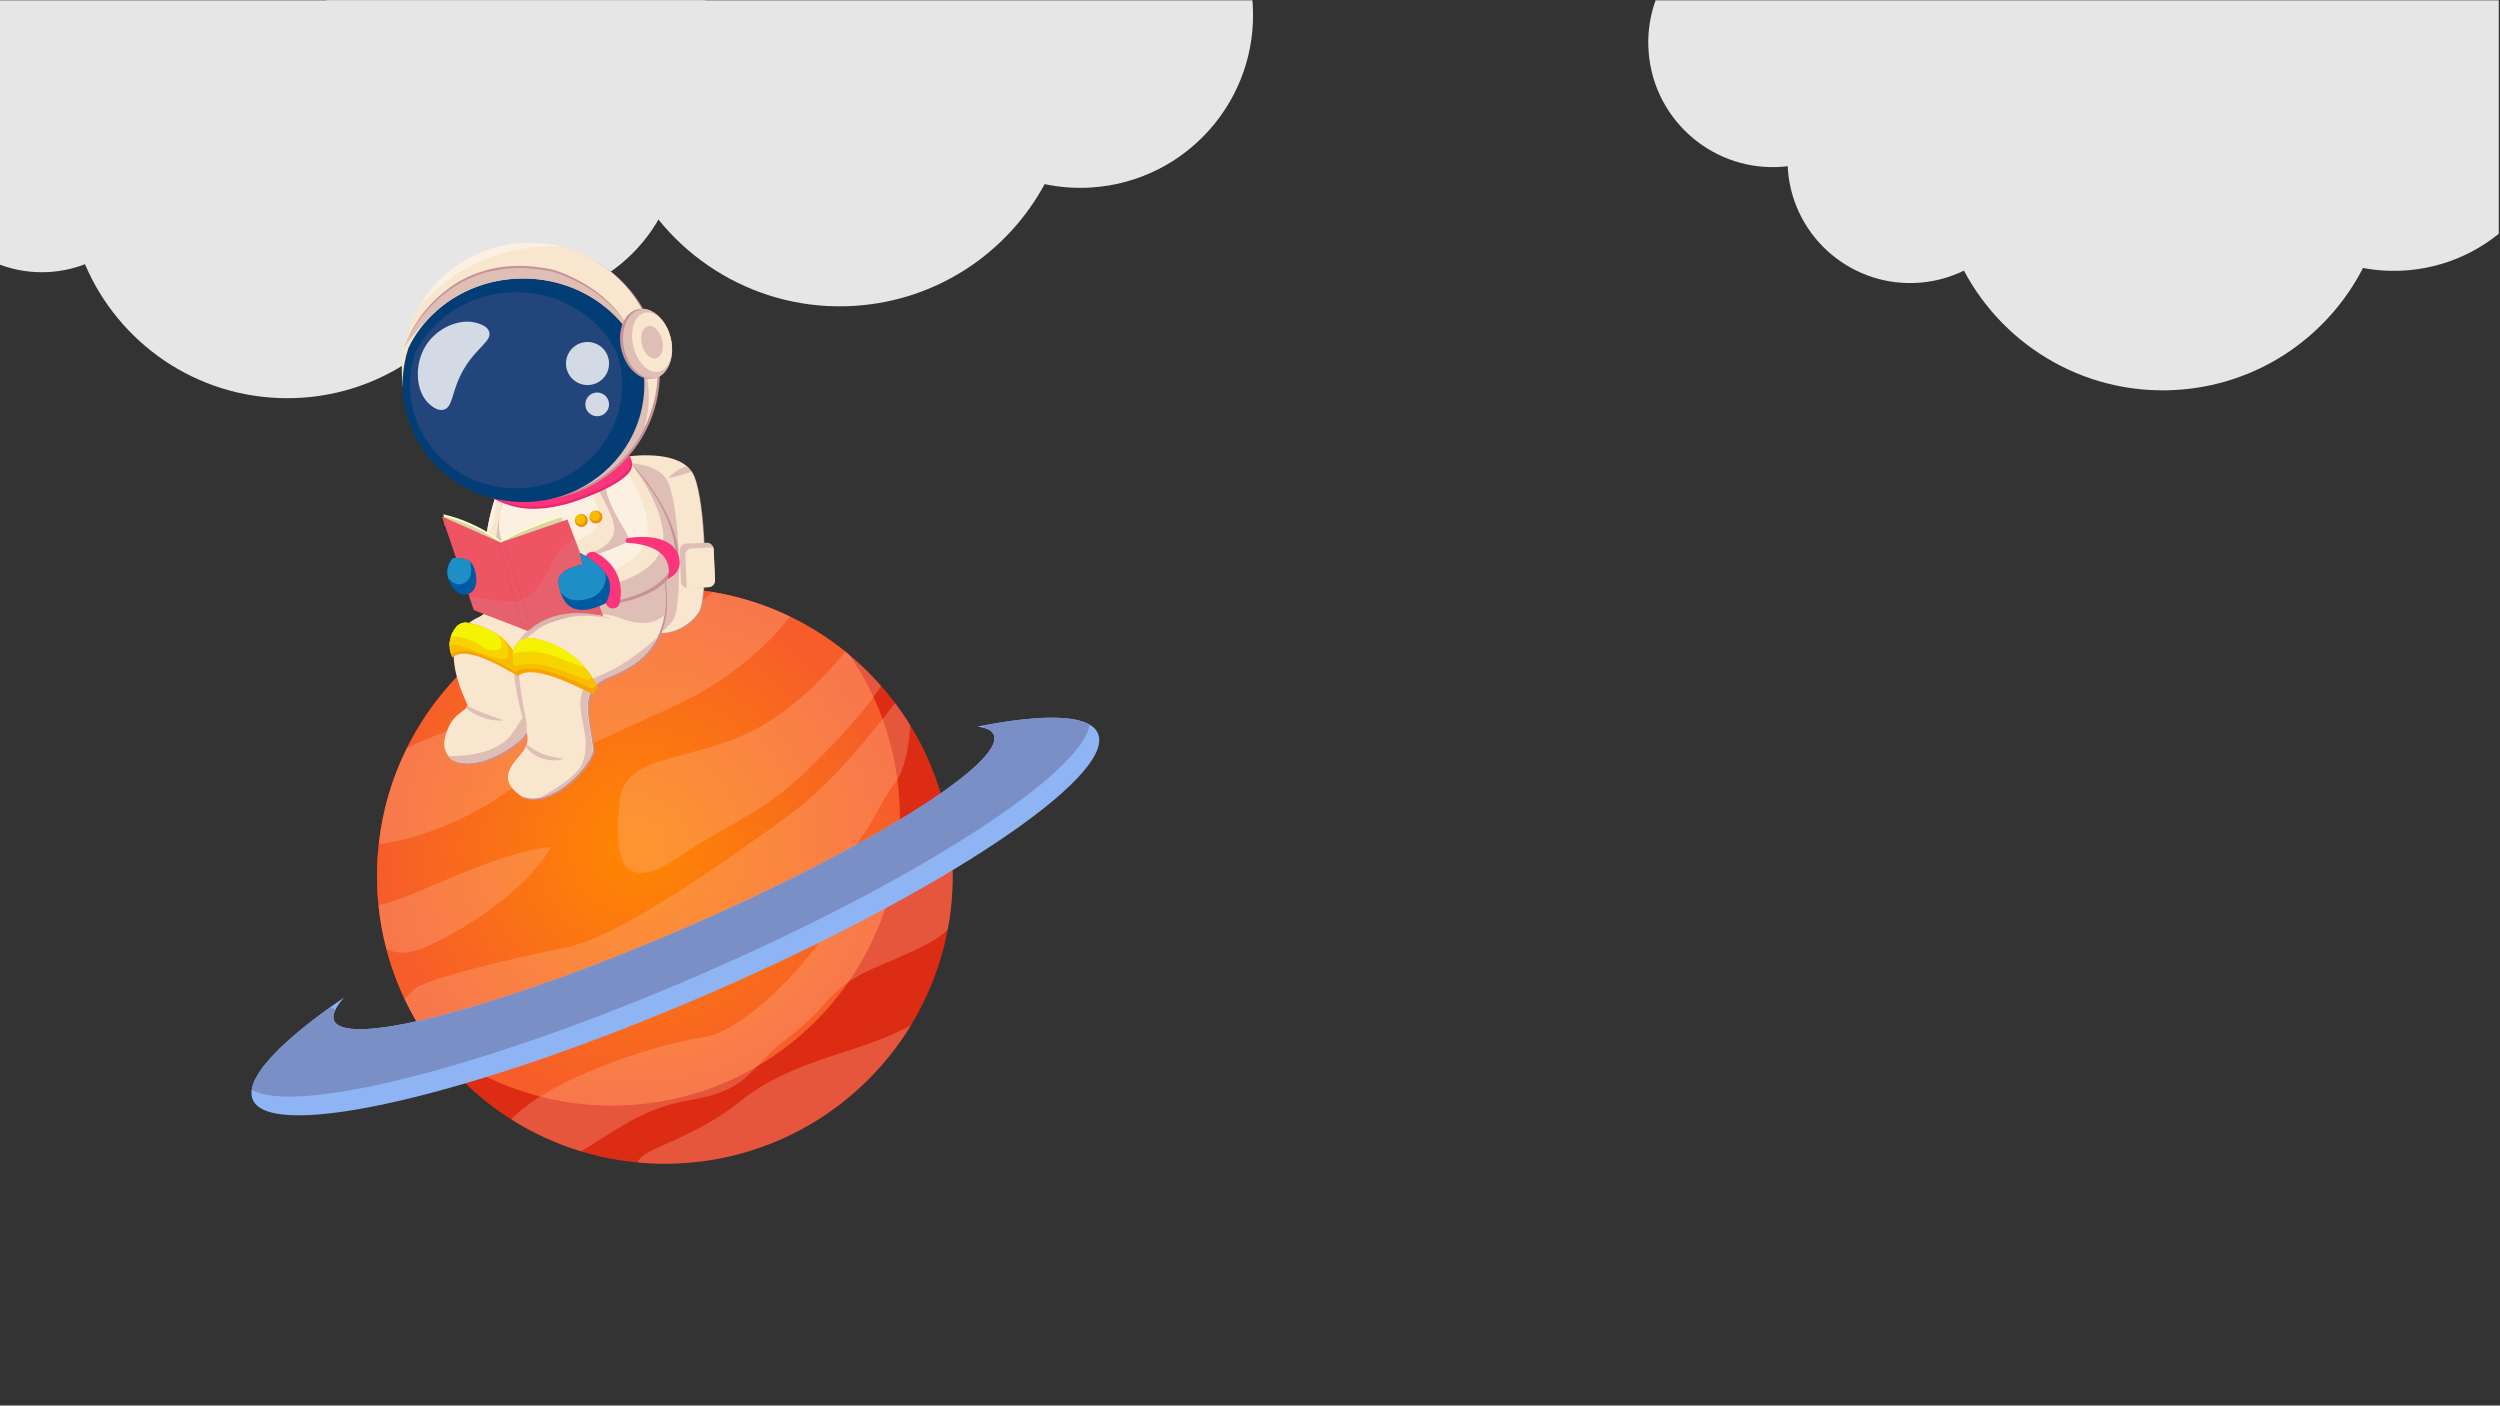 <svg xmlns="http://www.w3.org/2000/svg" xmlns:xlink="http://www.w3.org/1999/xlink" width="1366" zoomAndPan="magnify" viewBox="0 0 1024.5 576" height="768" preserveAspectRatio="xMidYMid meet" version="1.0"><rect x="0" y="0" width="1024.5" height="576" fill="#333333" stroke="none"/><defs><clipPath id="1f23f8a577"><path d="M 127 0.141 L 521 0.141 L 521 126 L 127 126 Z M 127 0.141 " clip-rule="nonzero"/></clipPath><clipPath id="9d090e20b5"><path d="M 531.652 113.777 L 137.414 139.188 L 123.625 -74.762 L 517.863 -100.172 Z M 531.652 113.777 " clip-rule="nonzero"/></clipPath><clipPath id="5b4caead20"><path d="M 531.652 113.777 L 137.414 139.188 L 123.625 -74.762 L 517.863 -100.172 Z M 531.652 113.777 " clip-rule="nonzero"/></clipPath><clipPath id="cb055883e1"><path d="M 0 0.141 L 289.195 0.141 L 289.195 163.309 L 0 163.309 Z M 0 0.141 " clip-rule="nonzero"/></clipPath><clipPath id="982cfb9c67"><path d="M 675 0.141 L 1024 0.141 L 1024 160 L 675 160 Z M 675 0.141 " clip-rule="nonzero"/></clipPath><clipPath id="ef279d96da"><path d="M 1069.172 144.656 L 689.023 177.461 L 671.168 -29.418 L 1051.32 -62.223 Z M 1069.172 144.656 " clip-rule="nonzero"/></clipPath><clipPath id="9501fb22c4"><path d="M 1069.172 144.656 L 689.023 177.461 L 671.168 -29.418 L 1051.32 -62.223 Z M 1069.172 144.656 " clip-rule="nonzero"/></clipPath><clipPath id="e9239630b9"><path d="M 154 240 L 369 240 L 369 454 L 154 454 Z M 154 240 " clip-rule="nonzero"/></clipPath><clipPath id="4fa47fd518"><path d="M 368.781 335.109 C 368.781 342.641 368.066 350.023 366.723 357.164 C 364.059 371.254 358.891 384.457 351.703 396.273 C 331.012 430.32 293.57 453.066 250.82 453.066 C 247.074 453.066 243.375 452.895 239.738 452.547 C 231.688 451.812 223.898 450.254 216.406 447.961 C 206.254 444.887 196.664 440.453 187.879 434.91 C 183.422 432.094 179.16 428.977 175.129 425.578 C 171.621 420.496 168.504 415.082 165.82 409.453 C 162.723 402.895 160.191 395.988 158.332 388.824 C 156.797 383 155.711 377.008 155.105 370.859 L 155.086 370.859 C 154.695 366.941 154.5 362.961 154.5 358.938 C 154.5 354.5 154.738 350.129 155.234 345.84 C 156.75 331.879 160.734 318.676 166.707 306.645 C 166.707 306.621 166.727 306.621 166.727 306.621 C 185.988 267.727 226.098 240.973 272.457 240.973 C 279.125 240.973 285.641 241.516 292.004 242.594 C 303.172 244.461 313.82 247.875 323.691 252.637 C 331.828 256.578 339.445 261.402 346.414 267.031 C 347.02 267.527 347.625 268.027 348.234 268.566 C 349.336 270.164 350.402 271.812 351.418 273.457 C 359.102 285.988 364.535 300.059 367.086 315.121 C 368.199 321.625 368.781 328.293 368.781 335.109 Z M 368.781 335.109 " clip-rule="nonzero"/></clipPath><radialGradient gradientTransform="matrix(1, 0, 0, 1, 60.657, 72.097)" gradientUnits="userSpaceOnUse" r="106.592" cx="200.988" id="afaea57503" cy="274.927" fx="200.988" fy="274.927"><stop stop-opacity="1" stop-color="rgb(99.973%, 53.168%, 0.128%)" offset="0"/><stop stop-opacity="1" stop-color="rgb(99.924%, 52.937%, 0.352%)" offset="0.016"/><stop stop-opacity="1" stop-color="rgb(99.883%, 52.74%, 0.546%)" offset="0.027"/><stop stop-opacity="1" stop-color="rgb(99.841%, 52.544%, 0.74%)" offset="0.039"/><stop stop-opacity="1" stop-color="rgb(99.8%, 52.347%, 0.934%)" offset="0.051"/><stop stop-opacity="1" stop-color="rgb(99.759%, 52.15%, 1.126%)" offset="0.062"/><stop stop-opacity="1" stop-color="rgb(99.718%, 51.953%, 1.32%)" offset="0.074"/><stop stop-opacity="1" stop-color="rgb(99.678%, 51.756%, 1.514%)" offset="0.086"/><stop stop-opacity="1" stop-color="rgb(99.637%, 51.559%, 1.707%)" offset="0.098"/><stop stop-opacity="1" stop-color="rgb(99.596%, 51.363%, 1.9%)" offset="0.109"/><stop stop-opacity="1" stop-color="rgb(99.554%, 51.166%, 2.094%)" offset="0.121"/><stop stop-opacity="1" stop-color="rgb(99.513%, 50.969%, 2.287%)" offset="0.133"/><stop stop-opacity="1" stop-color="rgb(99.472%, 50.772%, 2.48%)" offset="0.145"/><stop stop-opacity="1" stop-color="rgb(99.431%, 50.575%, 2.673%)" offset="0.156"/><stop stop-opacity="1" stop-color="rgb(99.39%, 50.378%, 2.867%)" offset="0.168"/><stop stop-opacity="1" stop-color="rgb(99.348%, 50.182%, 3.061%)" offset="0.18"/><stop stop-opacity="1" stop-color="rgb(99.309%, 49.985%, 3.253%)" offset="0.191"/><stop stop-opacity="1" stop-color="rgb(99.268%, 49.788%, 3.447%)" offset="0.203"/><stop stop-opacity="1" stop-color="rgb(99.226%, 49.591%, 3.641%)" offset="0.215"/><stop stop-opacity="1" stop-color="rgb(99.185%, 49.394%, 3.833%)" offset="0.227"/><stop stop-opacity="1" stop-color="rgb(99.144%, 49.197%, 4.027%)" offset="0.238"/><stop stop-opacity="1" stop-color="rgb(99.103%, 49.001%, 4.221%)" offset="0.25"/><stop stop-opacity="1" stop-color="rgb(99.048%, 48.738%, 4.478%)" offset="0.262"/><stop stop-opacity="1" stop-color="rgb(98.981%, 48.41%, 4.8%)" offset="0.281"/><stop stop-opacity="1" stop-color="rgb(98.912%, 48.082%, 5.122%)" offset="0.301"/><stop stop-opacity="1" stop-color="rgb(98.843%, 47.754%, 5.444%)" offset="0.32"/><stop stop-opacity="1" stop-color="rgb(98.775%, 47.424%, 5.768%)" offset="0.34"/><stop stop-opacity="1" stop-color="rgb(98.706%, 47.096%, 6.09%)" offset="0.359"/><stop stop-opacity="1" stop-color="rgb(98.645%, 46.802%, 6.38%)" offset="0.379"/><stop stop-opacity="1" stop-color="rgb(98.592%, 46.539%, 6.638%)" offset="0.395"/><stop stop-opacity="1" stop-color="rgb(98.537%, 46.277%, 6.895%)" offset="0.41"/><stop stop-opacity="1" stop-color="rgb(98.482%, 46.014%, 7.153%)" offset="0.426"/><stop stop-opacity="1" stop-color="rgb(98.427%, 45.752%, 7.411%)" offset="0.441"/><stop stop-opacity="1" stop-color="rgb(98.372%, 45.49%, 7.669%)" offset="0.457"/><stop stop-opacity="1" stop-color="rgb(98.317%, 45.227%, 7.927%)" offset="0.473"/><stop stop-opacity="1" stop-color="rgb(98.264%, 44.965%, 8.185%)" offset="0.488"/><stop stop-opacity="1" stop-color="rgb(98.215%, 44.734%, 8.409%)" offset="0.504"/><stop stop-opacity="1" stop-color="rgb(98.174%, 44.537%, 8.603%)" offset="0.516"/><stop stop-opacity="1" stop-color="rgb(98.132%, 44.341%, 8.797%)" offset="0.527"/><stop stop-opacity="1" stop-color="rgb(98.091%, 44.144%, 8.99%)" offset="0.539"/><stop stop-opacity="1" stop-color="rgb(98.05%, 43.947%, 9.183%)" offset="0.551"/><stop stop-opacity="1" stop-color="rgb(98.009%, 43.75%, 9.377%)" offset="0.562"/><stop stop-opacity="1" stop-color="rgb(97.969%, 43.553%, 9.57%)" offset="0.574"/><stop stop-opacity="1" stop-color="rgb(97.928%, 43.356%, 9.764%)" offset="0.586"/><stop stop-opacity="1" stop-color="rgb(97.887%, 43.159%, 9.956%)" offset="0.598"/><stop stop-opacity="1" stop-color="rgb(97.845%, 42.963%, 10.15%)" offset="0.609"/><stop stop-opacity="1" stop-color="rgb(97.804%, 42.766%, 10.344%)" offset="0.621"/><stop stop-opacity="1" stop-color="rgb(97.749%, 42.503%, 10.602%)" offset="0.633"/><stop stop-opacity="1" stop-color="rgb(97.681%, 42.175%, 10.924%)" offset="0.652"/><stop stop-opacity="1" stop-color="rgb(97.614%, 41.847%, 11.246%)" offset="0.672"/><stop stop-opacity="1" stop-color="rgb(97.552%, 41.553%, 11.536%)" offset="0.691"/><stop stop-opacity="1" stop-color="rgb(97.498%, 41.29%, 11.794%)" offset="0.707"/><stop stop-opacity="1" stop-color="rgb(97.443%, 41.028%, 12.051%)" offset="0.723"/><stop stop-opacity="1" stop-color="rgb(97.388%, 40.765%, 12.309%)" offset="0.738"/><stop stop-opacity="1" stop-color="rgb(97.339%, 40.535%, 12.535%)" offset="0.754"/><stop stop-opacity="1" stop-color="rgb(97.298%, 40.338%, 12.729%)" offset="0.766"/><stop stop-opacity="1" stop-color="rgb(97.258%, 40.141%, 12.921%)" offset="0.777"/><stop stop-opacity="1" stop-color="rgb(97.217%, 39.944%, 13.115%)" offset="0.789"/><stop stop-opacity="1" stop-color="rgb(97.176%, 39.748%, 13.309%)" offset="0.801"/><stop stop-opacity="1" stop-color="rgb(97.134%, 39.551%, 13.501%)" offset="0.812"/><stop stop-opacity="1" stop-color="rgb(97.079%, 39.288%, 13.759%)" offset="0.824"/><stop stop-opacity="1" stop-color="rgb(97.011%, 38.959%, 14.082%)" offset="0.844"/><stop stop-opacity="1" stop-color="rgb(96.95%, 38.664%, 14.372%)" offset="0.863"/><stop stop-opacity="1" stop-color="rgb(96.902%, 38.434%, 14.598%)" offset="0.879"/><stop stop-opacity="1" stop-color="rgb(96.861%, 38.237%, 14.79%)" offset="0.891"/><stop stop-opacity="1" stop-color="rgb(96.82%, 38.04%, 14.984%)" offset="0.902"/><stop stop-opacity="1" stop-color="rgb(96.765%, 37.778%, 15.242%)" offset="0.914"/><stop stop-opacity="1" stop-color="rgb(96.704%, 37.483%, 15.532%)" offset="0.934"/><stop stop-opacity="1" stop-color="rgb(96.655%, 37.253%, 15.758%)" offset="0.949"/><stop stop-opacity="1" stop-color="rgb(96.602%, 36.99%, 16.016%)" offset="0.961"/><stop stop-opacity="1" stop-color="rgb(96.533%, 36.662%, 16.338%)" offset="0.98"/><stop stop-opacity="1" stop-color="rgb(96.5%, 36.499%, 16.499%)" offset="1"/></radialGradient><clipPath id="464cb6dfc3"><path d="M 164 99.27 L 270 99.27 L 270 205 L 164 205 Z M 164 99.27 " clip-rule="nonzero"/></clipPath><clipPath id="bcae13d3ad"><path d="M 171 99.27 L 230 99.27 L 230 126 L 171 126 Z M 171 99.27 " clip-rule="nonzero"/></clipPath></defs><g clip-path="url(#1f23f8a577)"><g clip-path="url(#9d090e20b5)"><g clip-path="url(#5b4caead20)"><path fill="#e6e6e6" d="M 183.309 27.152 C 183.895 27.113 184.473 27.051 185.055 26.996 C 185.07 27.668 185.09 28.344 185.133 29.02 C 186.984 57.688 211.719 79.434 240.391 77.586 C 246.973 77.16 253.188 75.516 258.836 72.906 C 275.512 106.109 310.879 127.875 350.289 125.332 C 384.305 123.141 412.984 103.371 428.098 75.457 C 434.25 76.75 440.672 77.258 447.25 76.836 C 486.277 74.32 515.871 40.645 513.355 1.625 C 512.855 -6.121 511.113 -13.48 508.363 -20.305 C 516.797 -29.223 521.645 -41.484 520.793 -54.699 C 519.281 -78.16 500.348 -96.348 477.414 -97.477 L 477.367 -97.781 L 476.547 -97.57 L 475.801 -97.523 C 474.594 -97.539 473.383 -97.523 472.16 -97.445 C 470.934 -97.367 469.73 -97.227 468.539 -97.055 L 180 -78.457 C 178.844 -78.457 177.68 -78.434 176.508 -78.359 C 147.371 -76.48 125.273 -51.34 127.152 -22.203 C 129.031 6.934 154.172 29.031 183.309 27.152 Z M 183.309 27.152 " fill-opacity="1" fill-rule="nonzero"/></g></g></g><g clip-path="url(#cb055883e1)"><path fill="#e6e6e6" d="M -33.508 60.613 C -32.953 60.613 -32.406 60.59 -31.855 60.57 C -31.883 61.207 -31.902 61.84 -31.902 62.48 C -31.902 89.586 -9.934 111.559 17.172 111.559 C 23.395 111.559 29.344 110.383 34.824 108.27 C 48.508 140.543 80.48 163.18 117.742 163.18 C 149.902 163.18 178.102 146.309 194.023 120.945 C 199.738 122.535 205.754 123.406 211.973 123.406 C 248.867 123.406 278.773 93.496 278.773 56.605 C 278.773 49.285 277.578 42.25 275.406 35.656 C 283.883 27.77 289.195 16.523 289.195 4.027 C 289.195 -18.152 272.473 -36.422 250.949 -38.875 L 250.926 -39.168 L 250.141 -39.02 L 249.434 -39.02 C 248.297 -39.105 247.156 -39.168 246 -39.168 C 244.844 -39.168 243.699 -39.105 242.566 -39.02 L -30.215 -39.02 C -31.305 -39.09 -32.402 -39.137 -33.508 -39.137 C -61.055 -39.137 -83.387 -16.809 -83.387 10.734 C -83.387 38.281 -61.055 60.613 -33.508 60.613 Z M -33.508 60.613 " fill-opacity="1" fill-rule="nonzero"/></g><g clip-path="url(#982cfb9c67)"><g clip-path="url(#ef279d96da)"><g clip-path="url(#9501fb22c4)"><path fill="#e6e6e6" d="M 730.922 68.297 C 731.488 68.25 732.043 68.176 732.602 68.109 C 732.633 68.758 732.668 69.41 732.723 70.062 C 735.109 97.711 759.457 118.195 787.105 115.809 C 793.457 115.262 799.422 113.539 804.824 110.902 C 821.629 142.621 856.238 162.898 894.25 159.621 C 927.059 156.789 954.344 137.094 968.355 109.816 C 974.324 110.938 980.535 111.293 986.883 110.746 C 1024.52 107.496 1052.395 74.355 1049.148 36.719 C 1048.504 29.25 1046.664 22.18 1043.867 15.645 C 1051.824 6.852 1056.25 -5.09 1055.152 -17.836 C 1053.199 -40.465 1034.527 -57.629 1012.355 -58.238 L 1012.305 -58.535 L 1011.52 -58.312 L 1010.797 -58.25 C 1009.633 -58.242 1008.461 -58.203 1007.281 -58.102 C 1006.102 -58 1004.941 -57.836 1003.793 -57.648 L 725.508 -33.633 C 724.391 -33.609 723.27 -33.562 722.141 -33.465 C 694.035 -31.039 673.223 -6.293 675.648 21.805 C 678.074 49.906 702.82 70.723 730.922 68.297 Z M 730.922 68.297 " fill-opacity="1" fill-rule="nonzero"/></g></g></g><path fill="#dd2c14" d="M 390.426 358.941 C 390.426 366.473 389.711 373.852 388.367 380.996 C 385.703 395.086 380.531 408.289 373.348 420.105 C 352.656 454.152 315.215 476.898 272.461 476.898 C 268.719 476.898 265.02 476.727 261.383 476.379 C 253.332 475.645 245.543 474.082 238.047 471.793 C 227.895 468.719 218.305 464.285 209.523 458.738 C 196.793 450.691 185.711 440.277 176.906 428.113 C 176.301 427.27 175.695 426.449 175.129 425.578 C 171.621 420.496 168.504 415.082 165.82 409.453 C 162.723 402.895 160.191 395.988 158.332 388.824 C 156.797 383 155.711 377.008 155.105 370.859 L 155.086 370.859 C 154.695 366.941 154.5 362.961 154.5 358.938 C 154.5 354.5 154.738 350.129 155.234 345.84 C 156.75 331.879 160.734 318.676 166.707 306.645 C 166.707 306.621 166.727 306.621 166.727 306.621 C 185.988 267.727 226.098 240.973 272.457 240.973 C 279.125 240.973 285.641 241.516 292.004 242.594 C 303.172 244.461 313.82 247.875 323.691 252.637 C 331.828 256.578 339.445 261.402 346.414 267.031 C 347.02 267.527 347.625 268.027 348.234 268.566 C 352.844 272.375 357.156 276.594 361.113 281.121 C 363.109 283.375 365.012 285.707 366.809 288.113 C 369.039 291.059 371.117 294.133 373.066 297.293 C 380.75 309.824 386.184 323.895 388.734 338.957 C 389.84 345.457 390.426 352.125 390.426 358.941 Z M 390.426 358.941 " fill-opacity="1" fill-rule="nonzero"/><g clip-path="url(#e9239630b9)"><g clip-path="url(#4fa47fd518)"><path fill="url(#afaea57503)" d="M 154.5 240.973 L 154.5 453.066 L 368.781 453.066 L 368.781 240.973 Z M 154.5 240.973 " fill-rule="nonzero"/></g></g><path fill="#fcb89d" d="M 323.695 252.648 C 315.602 263.406 299.648 278.426 277.875 288.598 C 245.41 303.746 228.098 310.242 206.453 325.391 C 189.914 336.949 168.359 344.715 155.246 345.844 C 156.758 331.887 160.746 318.68 166.715 306.648 C 166.715 306.629 166.738 306.629 166.738 306.629 C 176.781 300.824 238.918 279.938 262.727 264.789 C 274.801 257.105 284.672 248.863 292.008 242.605 C 303.176 244.465 313.824 247.883 323.695 252.648 Z M 323.695 252.648 " fill-opacity="0.3" fill-rule="nonzero"/><path fill="#fcb89d" d="M 361.121 281.133 C 355.254 290.094 345.605 300.961 334.148 312.41 C 312.508 334.051 303.848 334.051 277.875 351.367 C 251.906 368.684 251.906 347.039 254.066 327.559 C 256.234 308.074 286.531 312.41 312.508 297.254 C 327.633 288.422 339.09 275.934 346.426 267.035 C 351.727 271.305 356.637 276.02 361.121 281.133 Z M 361.121 281.133 " fill-opacity="0.3" fill-rule="nonzero"/><path fill="#fcb89d" d="M 225.93 347.035 C 225.93 347.035 217.273 364.352 186.973 381.664 C 169.438 391.688 164.227 391.559 158.336 388.828 C 156.801 383.004 155.715 377.016 155.109 370.867 C 168.684 368.699 202.125 349.199 225.93 347.035 Z M 225.93 347.035 " fill-opacity="0.3" fill-rule="nonzero"/><path fill="#fcb89d" d="M 373.066 297.297 C 372.461 306.016 370.812 315.824 366.613 321.062 C 357.961 331.887 355.793 349.199 319 377.34 C 282.211 405.477 273.547 388.16 249.738 403.309 C 227.965 417.16 202.602 423.785 176.906 428.113 C 172.664 422.289 168.965 416.039 165.824 409.457 C 167.445 407.68 168.879 406.254 169.656 405.477 C 173.984 401.148 210.781 392.488 232.422 388.16 C 254.066 383.832 299.52 351.367 323.328 334.051 C 340.559 321.516 357.785 299.918 366.809 288.125 C 369.039 291.066 371.117 294.137 373.066 297.297 Z M 373.066 297.297 " fill-opacity="0.3" fill-rule="nonzero"/><path fill="#fcb89d" d="M 390.426 358.941 C 390.426 366.473 389.711 373.852 388.367 380.996 C 381.785 387.273 370.812 391.105 357.953 396.816 C 338.473 405.469 340.641 411.965 323.324 424.953 C 306.008 437.941 308.176 446.594 282.199 450.922 C 262.543 454.191 250.316 464.906 238.047 471.789 C 227.895 468.715 218.305 464.277 209.523 458.734 C 213.156 454.949 218.418 450.77 225.93 446.594 C 245.41 435.773 273.543 427.113 288.699 424.953 C 303.848 422.785 329.824 396.816 338.477 381.664 C 347.133 366.516 360.121 351.363 373.109 347.035 C 379.559 344.891 384.945 341.664 388.734 338.961 C 389.84 345.457 390.426 352.125 390.426 358.941 Z M 390.426 358.941 " fill-opacity="0.3" fill-rule="nonzero"/><path fill="#fcb89d" d="M 373.348 420.105 C 352.656 454.152 315.215 476.898 272.461 476.898 C 268.719 476.898 265.02 476.727 261.383 476.379 C 263.094 470.273 282.789 467.789 303.848 450.93 C 325.496 433.613 353.625 431.445 373.348 420.105 Z M 373.348 420.105 " fill-opacity="0.3" fill-rule="nonzero"/><path fill="#8eb4f4" d="M 290.465 407.211 C 194.828 448.66 111.145 468.129 103.59 450.668 C 103.059 449.441 102.922 448.082 103.148 446.566 C 104.336 438.539 116.023 426.621 135.344 412.746 C 137.184 411.422 139.098 410.082 141.09 408.723 C 139.504 410.484 138.293 412.094 137.586 413.531 C 136.605 415.391 136.379 416.977 136.93 418.262 C 141.836 429.586 206.34 412.516 280.973 380.168 C 355.609 347.801 412.137 312.391 407.23 301.086 C 406.617 299.684 405.102 298.707 402.746 298.152 C 402.078 297.977 401.348 297.863 400.566 297.766 C 401.43 297.594 402.289 297.422 403.152 297.27 C 424.348 293.281 439.695 292.957 446.535 296.945 C 448.164 297.887 449.312 299.074 449.93 300.512 C 457.5 317.973 386.102 365.742 290.465 407.211 Z M 290.465 407.211 " fill-opacity="1" fill-rule="nonzero"/><path fill="#7b8fc7" d="M 446.543 296.953 C 443.531 316.973 375.566 360.973 286.633 399.547 C 198.891 437.566 121.203 457.094 103.152 446.574 C 104.344 438.543 116.027 426.625 135.348 412.754 C 135.98 413.078 136.727 413.324 137.59 413.535 C 136.613 415.395 136.387 416.984 136.938 418.27 C 141.844 429.594 206.344 412.52 280.977 380.176 C 355.613 347.809 412.145 312.398 407.238 301.09 C 406.621 299.691 405.109 298.711 402.754 298.156 C 402.926 297.848 403.062 297.562 403.152 297.277 C 424.348 293.289 439.695 292.965 446.543 296.953 Z M 446.543 296.953 " fill-opacity="1" fill-rule="nonzero"/><path fill="#c69297" d="M 287.027 250.332 C 283.988 256.422 274.547 261.289 268.766 259.16 C 262.988 257.031 256.699 187.477 256.699 187.477 C 256.699 187.477 273.938 184.629 281.738 191.355 C 282.496 192.008 283.164 192.75 283.715 193.594 C 284.059 194.105 284.348 194.652 284.598 195.242 C 289.465 206.801 290.074 244.242 287.027 250.332 Z M 287.027 250.332 " fill-opacity="1" fill-rule="nonzero"/><path fill="#f9e6ce" d="M 286.727 250.027 C 283.684 256.117 274.246 260.984 268.465 258.855 C 262.684 256.727 256.395 187.176 256.395 187.176 C 256.395 187.176 273.637 184.328 281.438 191.055 C 282.191 191.707 282.863 192.449 283.414 193.289 C 283.754 193.805 284.047 194.348 284.293 194.938 C 289.164 206.5 289.766 243.941 286.727 250.027 Z M 286.727 250.027 " fill-opacity="1" fill-rule="nonzero"/><path fill="#dfbeb5" d="M 246.043 190.211 C 246.043 190.211 269.07 186.406 273.941 197.973 C 278.812 209.543 279.422 246.98 276.379 253.066 C 273.336 259.152 263.898 264.023 258.117 261.895 C 252.336 259.766 246.043 190.211 246.043 190.211 Z M 246.043 190.211 " fill-opacity="1" fill-rule="nonzero"/><path fill="#dfbeb5" d="M 290.367 240.617 L 281.961 240.996 C 281.809 241 281.664 240.996 281.516 240.98 C 280.188 240.824 279.125 239.723 279.066 238.348 L 278.492 225.664 C 278.426 224.141 279.617 222.836 281.145 222.766 L 289.547 222.391 C 290.836 222.328 291.965 223.172 292.328 224.355 C 292.395 224.57 292.43 224.797 292.445 225.035 L 293.016 237.723 C 293.078 239.246 291.891 240.555 290.367 240.617 Z M 290.367 240.617 " fill-opacity="1" fill-rule="nonzero"/><path fill="#f9e6ce" d="M 290.367 240.617 L 281.961 240.996 C 281.809 241 281.664 240.996 281.516 240.98 C 281.453 240.762 281.41 240.531 281.398 240.301 L 280.824 227.613 C 280.762 226.09 281.949 224.789 283.48 224.719 L 291.879 224.34 C 292.031 224.332 292.184 224.34 292.328 224.355 C 292.395 224.57 292.43 224.797 292.445 225.035 L 293.016 237.723 C 293.078 239.246 291.891 240.555 290.367 240.617 Z M 290.367 240.617 " fill-opacity="1" fill-rule="nonzero"/><path fill="#c69297" d="M 273.051 251.617 C 273.008 251.941 272.965 252.27 272.918 252.586 C 272.367 256.117 271.359 259.16 270.043 261.785 C 265.055 271.742 255.617 275.742 249.902 278.105 C 237.422 283.281 241.984 293.938 243.66 307.172 C 244.219 311.578 232.992 325.406 221.754 327.559 C 219.488 327.996 217.219 327.953 215.047 327.262 C 214.199 326.992 213.594 326.363 212.988 325.91 C 203.707 319.066 212.195 312.387 215.047 308.391 C 215.523 307.723 215.879 307.07 216.141 306.449 C 216.293 306.105 216.406 305.77 216.496 305.445 C 217 303.68 216.801 302.207 216.566 301.34 C 216.527 301.191 216.484 301.062 216.453 300.949 C 216.352 300.648 216.27 300.48 216.27 300.48 C 216.27 300.789 216.082 301.207 215.73 301.711 C 213.332 305.137 203.305 312.289 194.137 313.246 C 192.941 313.375 191.758 313.398 190.613 313.285 C 190.535 313.277 190.465 313.273 190.402 313.266 C 190.223 313.25 190.051 313.223 189.879 313.203 C 189.73 313.18 189.586 313.16 189.441 313.133 C 189.121 313.078 188.824 313.008 188.539 312.938 C 188.473 312.922 188.406 312.906 188.348 312.883 C 188.336 312.883 188.332 312.879 188.328 312.879 C 188.219 312.852 188.117 312.82 188.02 312.785 C 187.965 312.77 187.918 312.754 187.867 312.738 C 187.777 312.707 187.684 312.68 187.594 312.645 C 187.488 312.609 187.387 312.57 187.289 312.531 C 187.262 312.523 187.246 312.516 187.227 312.504 C 187.188 312.488 187.156 312.473 187.117 312.461 C 187.016 312.418 186.918 312.375 186.82 312.332 C 186.734 312.289 186.641 312.246 186.559 312.199 C 186.496 312.164 186.43 312.133 186.367 312.094 C 186.305 312.066 186.254 312.035 186.191 311.996 C 186.094 311.945 186.004 311.891 185.91 311.824 C 185.797 311.75 185.691 311.68 185.586 311.598 C 185.48 311.523 185.383 311.441 185.281 311.359 C 185.184 311.281 185.09 311.199 185 311.113 C 184.906 311.027 184.816 310.938 184.73 310.852 C 184.621 310.746 184.52 310.625 184.422 310.508 C 184.395 310.473 184.367 310.441 184.34 310.402 C 184.312 310.367 184.285 310.332 184.258 310.301 C 184.266 310.301 184.266 310.301 184.266 310.301 C 181.113 306.195 183.391 300.793 184.773 297.898 C 186.445 294.395 189.336 292.723 191.164 291.203 C 191.422 290.988 191.621 290.781 191.77 290.594 C 192.078 290.203 192.18 289.891 192.211 289.707 C 192.238 289.594 192.227 289.527 192.227 289.527 C 192.172 289.414 192.121 289.301 192.07 289.188 C 178.348 259.965 194.07 255.125 197.707 253 C 201.359 250.871 203.336 246.148 200.293 233.066 C 197.254 219.973 204.859 200.801 204.859 200.801 L 250.453 190.625 L 254.852 189.645 C 254.852 189.645 257.742 190.594 264.344 209.012 C 264.371 209.082 264.398 209.152 264.418 209.227 C 266.086 213.895 267.996 219.672 270.145 226.82 C 273.203 237.004 273.891 245.113 273.051 251.617 Z M 273.051 251.617 " fill-opacity="1" fill-rule="nonzero"/><path fill="#f9e6ce" d="M 272.441 251.008 C 272.398 251.332 272.355 251.66 272.305 251.973 C 271.754 255.508 270.75 258.551 269.434 261.176 C 264.445 271.133 255.008 275.129 249.289 277.496 C 236.809 282.672 241.375 293.328 243.051 306.562 C 243.605 310.965 232.379 324.797 221.145 326.945 C 218.879 327.383 216.609 327.34 214.438 326.648 C 213.59 326.379 212.984 325.754 212.379 325.301 C 203.098 318.453 211.586 311.777 214.438 307.777 C 214.914 307.113 215.27 306.461 215.531 305.84 C 215.68 305.492 215.793 305.156 215.887 304.832 C 216.387 303.066 216.188 301.598 215.957 300.727 C 215.918 300.582 215.875 300.453 215.844 300.34 C 215.738 300.035 215.66 299.867 215.66 299.867 C 215.66 300.176 215.469 300.598 215.117 301.102 C 212.719 304.527 202.691 311.68 193.523 312.637 C 192.332 312.766 191.148 312.785 190 312.672 C 189.926 312.668 189.855 312.664 189.793 312.656 C 189.613 312.641 189.441 312.613 189.266 312.594 C 189.121 312.57 188.977 312.551 188.828 312.523 C 188.512 312.469 188.215 312.398 187.926 312.328 C 187.863 312.312 187.797 312.297 187.738 312.273 C 187.727 312.273 187.723 312.27 187.715 312.27 C 187.609 312.242 187.504 312.207 187.41 312.176 C 187.355 312.16 187.305 312.145 187.258 312.129 C 187.164 312.094 187.074 312.066 186.98 312.035 C 186.879 311.996 186.777 311.961 186.68 311.922 C 186.652 311.91 186.637 311.906 186.613 311.895 C 186.578 311.879 186.543 311.863 186.508 311.852 C 186.402 311.809 186.305 311.766 186.211 311.723 C 186.121 311.68 186.031 311.637 185.949 311.586 C 185.887 311.555 185.82 311.523 185.754 311.484 C 185.695 311.457 185.641 311.426 185.582 311.387 C 185.484 311.332 185.395 311.281 185.301 311.215 C 185.188 311.141 185.078 311.07 184.977 310.988 C 184.871 310.91 184.773 310.832 184.668 310.75 C 184.57 310.668 184.48 310.586 184.387 310.5 C 184.297 310.414 184.203 310.328 184.117 310.242 C 184.012 310.133 183.906 310.016 183.809 309.895 C 183.785 309.863 183.758 309.832 183.73 309.793 C 183.703 309.754 183.676 309.723 183.648 309.691 C 183.652 309.691 183.652 309.691 183.652 309.691 C 180.504 305.586 182.777 300.184 184.16 297.285 C 185.836 293.785 188.727 292.109 190.555 290.594 C 190.812 290.375 191.012 290.172 191.156 289.98 C 191.465 289.594 191.57 289.281 191.602 289.098 C 191.629 288.984 191.617 288.918 191.617 288.918 C 191.562 288.805 191.508 288.691 191.461 288.578 C 177.738 259.355 193.461 254.512 197.094 252.391 C 200.746 250.262 202.727 245.539 199.684 232.453 C 198.734 228.355 198.824 223.652 199.398 219.137 C 200.504 210.48 203.379 202.484 204.094 200.605 C 204.195 200.336 204.25 200.188 204.25 200.188 L 249.84 190.016 L 254.238 189.031 C 254.238 189.031 257.129 189.984 263.73 208.402 C 263.758 208.473 263.785 208.543 263.809 208.617 C 265.477 213.285 267.383 219.062 269.535 226.207 C 272.598 236.395 273.277 244.508 272.441 251.008 Z M 272.441 251.008 " fill-opacity="1" fill-rule="nonzero"/><path fill="#fcf0e3" d="M 204.082 200.602 C 203.516 205.992 202.508 214.332 201.5 216.547 C 201.008 217.625 200.238 218.477 199.387 219.133 C 200.492 210.469 203.375 202.477 204.082 200.602 Z M 204.082 200.602 " fill-opacity="1" fill-rule="nonzero"/><path fill="#dfbeb5" d="M 272.441 251.008 C 272.398 251.332 272.355 251.66 272.305 251.973 C 269.215 255.273 262.711 256.723 254.461 253.375 C 244.719 249.418 203.934 248.199 203.934 248.199 C 203.934 248.199 203.023 231.453 203.168 224.059 C 203.309 216.668 205.852 205.355 205.852 205.355 L 206.102 205.277 L 241.738 194.938 L 247.414 193.289 C 247.414 193.289 257.367 201.816 263.801 208.613 C 265.473 213.281 267.379 219.055 269.527 226.203 C 272.598 236.395 273.277 244.508 272.441 251.008 Z M 272.441 251.008 " fill-opacity="1" fill-rule="nonzero"/><path fill="#f9e6ce" d="M 234.98 228.723 C 229.199 230.008 212.719 232.953 206.738 223.664 C 204.301 219.883 203.609 214.07 206.098 205.285 L 238.98 195.738 L 241.727 194.938 C 246.059 202.043 251.531 211.844 251.711 216.234 C 252.023 223.547 243.195 226.895 234.98 228.723 Z M 234.98 228.723 " fill-opacity="1" fill-rule="nonzero"/><path fill="#fcf0e3" d="M 228.895 223.848 C 224.551 224.816 214.172 226.711 206.746 223.664 C 204.309 219.883 203.617 214.07 206.102 205.285 L 238.988 195.738 C 242.371 201.707 245.496 208.066 245.633 211.367 C 245.941 218.676 237.113 222.023 228.895 223.848 Z M 228.895 223.848 " fill-opacity="1" fill-rule="nonzero"/><path fill="#dfbeb5" d="M 215.266 300.691 C 215.184 300.84 215.082 301.008 214.961 301.184 C 212.562 304.605 202.535 311.762 193.367 312.715 C 191.93 312.809 190.711 312.824 189.844 312.754 C 189.77 312.75 189.699 312.742 189.633 312.738 C 189.457 312.723 189.281 312.695 189.109 312.672 C 188.965 312.652 188.82 312.629 188.672 312.602 C 188.355 312.551 188.059 312.48 187.77 312.41 C 187.707 312.391 187.641 312.375 187.582 312.355 C 187.57 312.355 187.566 312.348 187.559 312.348 C 187.453 312.32 187.348 312.289 187.25 312.258 C 187.199 312.242 187.148 312.227 187.102 312.207 C 187.008 312.176 186.918 312.148 186.824 312.117 C 186.723 312.078 186.621 312.043 186.523 312.004 C 186.496 311.992 186.48 311.988 186.457 311.977 C 186.418 311.961 186.387 311.945 186.348 311.934 C 186.246 311.891 186.148 311.848 186.051 311.805 C 185.961 311.762 185.875 311.719 185.793 311.668 C 185.727 311.637 185.664 311.605 185.598 311.566 C 185.539 311.539 185.484 311.508 185.426 311.469 C 185.328 311.414 185.238 311.359 185.145 311.297 C 185.031 311.219 184.922 311.148 184.82 311.07 C 184.711 310.992 184.617 310.91 184.512 310.832 C 184.414 310.75 184.324 310.668 184.23 310.582 C 184.141 310.496 184.047 310.41 183.961 310.324 C 183.789 310.148 183.637 309.965 183.492 309.777 C 193.27 310.117 204.453 307.801 209.426 301.176 C 212.164 297.523 212.266 296.688 214.309 294.078 C 214.836 296.438 215.266 298.895 215.266 300.691 Z M 215.266 300.691 " fill-opacity="1" fill-rule="nonzero"/><path fill="#fcfcc3" d="M 181.715 210.762 L 182.277 214.445 L 204.688 224.762 L 231.328 215.07 L 230.145 211.059 C 230.145 211.059 214.887 215.625 205.16 221.562 C 205.16 221.566 195.105 213.805 181.715 210.762 Z M 181.715 210.762 " fill-opacity="1" fill-rule="nonzero"/><path fill="#d8d4a8" d="M 181.715 211.676 L 182.277 215.359 L 204.688 225.676 L 231.328 215.98 L 230.145 211.973 C 230.145 211.973 214.887 216.539 205.16 222.477 C 205.16 222.48 195.105 214.719 181.715 211.676 Z M 181.715 211.676 " fill-opacity="1" fill-rule="nonzero"/><path fill="#ef5463" d="M 247.156 252.461 C 235.449 249.801 221.18 256.676 217.777 258.445 C 217.676 258.5 217.586 258.551 217.5 258.594 C 217.188 258.754 217.02 258.852 217.02 258.852 L 214.633 257.93 L 214.277 257.789 L 194.195 250.023 L 192.324 244.547 L 181.105 211.672 L 204 221.812 L 204.363 221.973 L 205.152 222.324 L 206.633 221.812 L 206.922 221.715 L 232.547 212.887 L 235.488 220.684 L 239.551 231.453 Z M 247.156 252.461 " fill-opacity="1" fill-rule="nonzero"/><path fill="#c69297" d="M 251.586 247.191 C 251.176 247.16 250.883 246.836 250.656 246.285 C 250.141 245.016 249.965 242.531 249.441 239.66 C 248.684 235.523 247.18 230.59 242.809 227.348 C 242.809 227.348 245.848 227.262 252.16 224.344 C 258.469 221.426 259.75 223.52 253.668 213.031 C 243.246 195.062 250.285 194.855 258.578 190.184 C 258.625 190.156 258.68 190.125 258.73 190.098 C 258.758 190.082 258.781 190.066 258.809 190.055 C 258.809 190.055 274.793 206.039 277.742 224.23 C 280.684 242.41 254.332 247.418 251.586 247.191 Z M 251.586 247.191 " fill-opacity="1" fill-rule="nonzero"/><path fill="#dfbeb5" d="M 250.656 246.285 C 250.141 245.016 249.965 242.531 249.441 239.66 C 248.684 235.523 247.18 230.59 242.809 227.348 C 242.809 227.348 245.848 227.262 252.16 224.344 C 258.469 221.426 259.75 223.52 253.668 213.031 C 243.246 195.062 250.285 194.855 258.578 190.184 C 262.117 194.016 274.012 207.871 276.52 223.312 C 279.383 240.984 254.578 246.215 250.656 246.285 Z M 250.656 246.285 " fill-opacity="1" fill-rule="nonzero"/><path fill="#f9e6ce" d="M 249.438 239.66 C 249.16 238.137 248.777 236.508 248.188 234.891 C 247.184 232.121 245.562 229.395 242.801 227.348 C 242.801 227.348 245.844 227.262 252.152 224.344 C 258.465 221.426 259.746 223.52 253.66 213.031 C 244.43 197.105 248.902 195.133 255.812 191.637 C 256.746 191.168 257.723 190.664 258.723 190.098 C 263.586 196.461 269.895 206.457 271.648 217.223 C 274.02 231.844 257.453 237.949 249.438 239.66 Z M 249.438 239.66 " fill-opacity="1" fill-rule="nonzero"/><path fill="#fcf0e3" d="M 248.188 234.887 C 247.184 232.113 245.562 229.391 242.801 227.344 C 242.801 227.344 245.844 227.258 252.152 224.34 C 258.465 221.422 259.746 223.512 253.66 213.027 C 244.43 197.098 248.902 195.129 255.812 191.633 C 259.832 197.711 263.898 205.559 265.25 213.875 C 267.191 225.793 256.535 232.055 248.188 234.887 Z M 248.188 234.887 " fill-opacity="1" fill-rule="nonzero"/><path fill="#e52972" d="M 257.602 186.066 C 258.379 187.43 259.398 189.418 258.891 191.555 C 257.277 198.336 235.664 205.637 232.73 206.414 C 216.906 210.609 209.152 208.027 200.109 203.289 C 206.059 203.543 213.297 203.055 221.469 201.703 C 233.375 199.742 247.746 195.434 257.602 186.066 Z M 257.602 186.066 " fill-opacity="1" fill-rule="nonzero"/><path fill="#fc357b" d="M 256.988 185.152 C 257.766 186.516 258.789 188.504 258.281 190.645 C 256.664 197.422 235.055 204.723 232.121 205.5 C 216.297 209.699 208.543 207.117 199.5 202.379 C 205.449 202.633 212.688 202.141 220.855 200.789 C 232.766 198.828 247.141 194.523 256.988 185.152 Z M 256.988 185.152 " fill-opacity="1" fill-rule="nonzero"/><path fill="#c69297" d="M 270.441 152.547 C 270.441 161.047 268.422 169.074 264.836 176.168 C 264.836 176.176 264.828 176.176 264.828 176.18 C 258.957 187.785 248.895 196.91 236.637 201.574 C 236.633 201.578 236.621 201.578 236.617 201.578 C 230.836 203.777 224.562 204.977 218.008 204.977 C 190.012 204.977 167.145 183.031 165.656 155.406 C 165.602 154.461 165.582 153.504 165.582 152.547 C 165.582 151.289 165.625 150.043 165.711 148.809 C 167.629 121.598 190.309 100.121 218.008 100.121 C 246.969 100.121 270.441 123.59 270.441 152.547 Z M 270.441 152.547 " fill-opacity="1" fill-rule="nonzero"/><g clip-path="url(#464cb6dfc3)"><path fill="#f9e6ce" d="M 269.527 151.938 C 269.527 160.438 267.508 168.465 263.922 175.559 C 263.922 175.562 263.914 175.562 263.914 175.57 C 258.043 187.176 247.984 196.301 235.723 200.961 C 235.719 200.969 235.707 200.969 235.703 200.969 C 229.922 203.168 223.648 204.367 217.098 204.367 C 189.098 204.367 166.23 182.422 164.746 154.797 C 164.691 153.852 164.668 152.895 164.668 151.938 C 164.668 150.68 164.711 149.43 164.797 148.199 C 165.383 139.965 167.863 132.262 171.805 125.508 C 180.898 109.953 197.777 99.512 217.098 99.512 C 221.332 99.512 225.453 100.012 229.398 100.965 C 252.426 106.496 269.527 127.223 269.527 151.938 Z M 269.527 151.938 " fill-opacity="1" fill-rule="nonzero"/></g><path fill="#dfbeb5" d="M 265.875 162.363 C 265.875 166.941 265.195 171.371 263.922 175.562 C 263.922 175.57 263.914 175.57 263.914 175.574 C 258.043 187.18 247.984 196.305 235.723 200.969 C 252.305 193.164 263.742 176.633 263.742 157.496 C 263.742 152.27 262.891 147.23 261.305 142.512 C 264.246 148.566 265.875 155.289 265.875 162.363 Z M 265.875 162.363 " fill-opacity="1" fill-rule="nonzero"/><path fill="#033d75" d="M 261.613 142.512 C 263.191 147.227 264.051 152.262 264.051 157.496 C 264.051 176.633 252.613 193.164 236.031 200.969 C 236.027 200.973 236.016 200.973 236.012 200.973 C 229.512 204.031 222.219 205.742 214.512 205.742 C 187.156 205.742 164.977 184.145 164.977 157.496 C 164.977 156.594 165.004 155.691 165.051 154.801 C 165.297 150.535 166.105 146.418 167.414 142.516 C 167.414 142.512 167.418 142.512 167.418 142.512 C 175.523 125.766 193.566 114.125 214.52 114.125 C 235.469 114.125 253.512 125.766 261.613 142.512 C 261.609 142.504 261.613 142.504 261.613 142.512 Z M 261.613 142.512 " fill-opacity="1" fill-rule="nonzero"/><path fill="#22457c" d="M 252.781 144.648 C 254.164 148.789 254.914 153.203 254.914 157.793 C 254.914 174.582 244.883 189.074 230.34 195.922 C 230.332 195.922 230.328 195.926 230.32 195.926 C 224.621 198.605 218.227 200.109 211.465 200.109 C 187.473 200.109 168.02 181.168 168.02 157.793 C 168.02 157 168.039 156.211 168.082 155.43 C 168.293 151.684 169.008 148.074 170.152 144.648 C 177.258 129.965 193.086 119.754 211.461 119.754 C 229.836 119.754 245.672 129.965 252.781 144.648 C 252.773 144.648 252.781 144.648 252.781 144.648 Z M 252.781 144.648 " fill-opacity="1" fill-rule="nonzero"/><path fill="#dfbeb5" d="M 261.305 142.504 C 253.203 125.762 235.156 114.121 214.207 114.121 C 197.91 114.121 183.379 121.16 173.914 132.164 C 170.777 135.422 167.996 138.938 165.582 142.504 C 172.156 123.195 191.105 109.246 213.445 109.246 C 235.785 109.25 254.73 123.199 261.305 142.504 Z M 261.305 142.504 " fill-opacity="1" fill-rule="nonzero"/><path fill="#c69297" d="M 268.258 155.105 C 267.863 155.203 267.465 155.266 267.066 155.297 C 261.848 155.719 256.465 150.684 254.672 143.406 C 252.738 135.574 255.684 128.105 261.254 126.734 C 262.051 126.535 262.855 126.477 263.66 126.539 C 268.477 126.914 273.18 131.715 274.84 138.43 C 276.773 146.266 273.828 153.73 268.258 155.105 Z M 268.258 155.105 " fill-opacity="1" fill-rule="nonzero"/><path fill="#dfbeb5" d="M 268.258 155.105 C 267.863 155.203 267.465 155.266 267.066 155.297 C 262.25 154.926 257.547 150.121 255.887 143.406 C 253.953 135.574 256.898 128.105 262.469 126.734 C 262.863 126.637 263.262 126.574 263.66 126.539 C 268.477 126.914 273.18 131.715 274.84 138.43 C 276.773 146.266 273.828 153.73 268.258 155.105 Z M 268.258 155.105 " fill-opacity="1" fill-rule="nonzero"/><path fill="#f9e6ce" d="M 274.785 138.348 C 274.98 139.141 275.125 139.938 275.223 140.738 C 275.316 141.539 275.359 142.328 275.348 143.109 C 275.34 143.887 275.277 144.641 275.16 145.371 C 275.047 146.098 274.883 146.785 274.668 147.43 C 274.453 148.078 274.195 148.676 273.887 149.219 C 273.582 149.762 273.234 150.238 272.848 150.656 C 272.465 151.074 272.043 151.422 271.594 151.695 C 271.141 151.973 270.668 152.172 270.168 152.293 C 269.668 152.418 269.156 152.461 268.629 152.43 C 268.102 152.395 267.57 152.285 267.031 152.094 C 266.496 151.906 265.969 151.641 265.441 151.305 C 264.918 150.965 264.41 150.562 263.922 150.086 C 263.43 149.613 262.965 149.082 262.523 148.492 C 262.082 147.902 261.676 147.266 261.305 146.578 C 260.934 145.895 260.602 145.176 260.312 144.422 C 260.023 143.668 259.781 142.895 259.586 142.105 C 259.391 141.312 259.246 140.516 259.148 139.715 C 259.055 138.91 259.012 138.121 259.023 137.344 C 259.035 136.562 259.094 135.809 259.211 135.082 C 259.324 134.355 259.488 133.668 259.703 133.02 C 259.918 132.371 260.18 131.777 260.484 131.234 C 260.789 130.691 261.137 130.211 261.523 129.793 C 261.91 129.379 262.328 129.031 262.777 128.754 C 263.23 128.48 263.703 128.281 264.203 128.156 C 264.703 128.035 265.215 127.988 265.742 128.023 C 266.27 128.055 266.805 128.168 267.34 128.355 C 267.875 128.547 268.406 128.809 268.93 129.148 C 269.453 129.484 269.961 129.891 270.449 130.363 C 270.941 130.836 271.406 131.367 271.848 131.961 C 272.289 132.551 272.695 133.188 273.066 133.871 C 273.438 134.559 273.77 135.277 274.059 136.031 C 274.348 136.781 274.59 137.555 274.785 138.348 Z M 274.785 138.348 " fill-opacity="1" fill-rule="nonzero"/><path fill="#dfbeb5" d="M 271.328 139.203 C 271.438 139.633 271.516 140.066 271.566 140.504 C 271.617 140.941 271.641 141.371 271.637 141.797 C 271.629 142.223 271.598 142.633 271.535 143.027 C 271.473 143.426 271.383 143.801 271.266 144.152 C 271.148 144.504 271.008 144.828 270.84 145.125 C 270.672 145.422 270.484 145.684 270.273 145.91 C 270.062 146.137 269.836 146.328 269.59 146.477 C 269.344 146.629 269.082 146.734 268.812 146.805 C 268.539 146.871 268.258 146.895 267.973 146.875 C 267.684 146.859 267.395 146.797 267.102 146.695 C 266.809 146.59 266.52 146.449 266.234 146.262 C 265.949 146.078 265.672 145.859 265.406 145.602 C 265.137 145.344 264.883 145.055 264.645 144.73 C 264.402 144.41 264.184 144.062 263.98 143.688 C 263.777 143.316 263.598 142.922 263.438 142.512 C 263.281 142.102 263.148 141.68 263.043 141.25 C 262.938 140.816 262.855 140.383 262.805 139.945 C 262.754 139.512 262.73 139.078 262.734 138.656 C 262.742 138.23 262.773 137.82 262.836 137.422 C 262.898 137.027 262.988 136.652 263.105 136.301 C 263.223 135.945 263.367 135.621 263.531 135.324 C 263.699 135.031 263.887 134.77 264.098 134.543 C 264.309 134.312 264.539 134.125 264.785 133.977 C 265.031 133.824 265.289 133.715 265.562 133.648 C 265.832 133.582 266.113 133.559 266.398 133.574 C 266.688 133.594 266.977 133.656 267.27 133.758 C 267.562 133.859 267.852 134.004 268.137 134.188 C 268.422 134.371 268.699 134.594 268.965 134.852 C 269.234 135.109 269.488 135.398 269.727 135.719 C 269.969 136.043 270.188 136.391 270.391 136.762 C 270.594 137.137 270.773 137.527 270.934 137.938 C 271.09 138.348 271.223 138.77 271.328 139.203 Z M 271.328 139.203 " fill-opacity="1" fill-rule="nonzero"/><path fill="#c69297" d="M 167.406 138.469 C 171.086 130.332 176.992 123.199 184.246 117.91 L 185.633 116.949 L 185.977 116.707 L 186.332 116.484 L 187.047 116.039 L 187.766 115.594 C 188.004 115.441 188.246 115.301 188.496 115.172 L 189.977 114.367 C 190.461 114.086 190.98 113.867 191.488 113.621 C 191.996 113.383 192.504 113.137 193.016 112.91 L 194.582 112.281 L 195.367 111.969 C 195.625 111.859 195.895 111.785 196.168 111.695 C 200.418 110.215 204.871 109.336 209.359 109.047 C 213.848 108.777 218.359 109.09 222.785 109.812 L 224.445 110.105 C 224.996 110.203 225.551 110.289 226.102 110.422 C 227.203 110.68 228.297 111.012 229.348 111.414 C 231.449 112.207 233.504 113.125 235.496 114.145 C 237.492 115.168 239.441 116.285 241.328 117.496 C 241.797 117.805 242.258 118.121 242.723 118.438 C 242.953 118.594 243.188 118.742 243.414 118.91 L 244.086 119.41 C 244.535 119.742 244.996 120.062 245.434 120.414 L 246.746 121.469 C 247.188 121.812 247.594 122.203 248.016 122.57 L 248.641 123.125 C 248.852 123.309 249.059 123.5 249.258 123.699 C 250.059 124.48 250.867 125.254 251.609 126.098 C 251.98 126.512 252.375 126.914 252.727 127.344 L 253.785 128.648 C 253.957 128.867 254.141 129.074 254.305 129.305 L 254.789 129.992 L 255.758 131.359 C 253.109 127.766 249.98 124.551 246.469 121.824 L 245.152 120.809 C 244.715 120.469 244.25 120.16 243.797 119.836 L 243.117 119.355 C 242.887 119.199 242.652 119.051 242.418 118.895 C 241.953 118.594 241.488 118.285 241.02 117.992 C 239.129 116.824 237.184 115.758 235.191 114.785 C 233.195 113.812 231.152 112.938 229.078 112.156 C 228.047 111.773 226.992 111.461 225.926 111.219 C 225.395 111.09 224.844 111.008 224.297 110.914 L 222.66 110.633 C 218.285 109.941 213.84 109.668 209.426 109.953 C 205.012 110.215 200.629 111.047 196.445 112.477 C 192.25 113.875 188.316 116 184.664 118.488 C 181.027 121.023 177.738 124.051 174.844 127.414 C 171.934 130.777 169.379 134.465 167.406 138.469 Z M 167.406 138.469 " fill-opacity="1" fill-rule="nonzero"/><g clip-path="url(#bcae13d3ad)"><path fill="#fcf0e3" d="M 229.402 100.965 C 200.371 99.996 181.633 114.582 171.812 125.512 C 180.902 109.961 197.781 99.516 217.102 99.516 C 221.336 99.512 225.453 100.012 229.402 100.965 Z M 229.402 100.965 " fill-opacity="1" fill-rule="nonzero"/></g><path fill="#ffffff" d="M 249.594 148.973 C 249.594 149.551 249.535 150.125 249.422 150.695 C 249.309 151.262 249.145 151.816 248.922 152.352 C 248.699 152.887 248.426 153.395 248.105 153.875 C 247.785 154.359 247.418 154.805 247.008 155.215 C 246.598 155.625 246.152 155.988 245.668 156.312 C 245.188 156.633 244.68 156.906 244.145 157.129 C 243.609 157.352 243.055 157.516 242.488 157.629 C 241.918 157.742 241.344 157.801 240.766 157.801 C 240.184 157.801 239.613 157.742 239.043 157.629 C 238.473 157.516 237.922 157.352 237.387 157.129 C 236.852 156.906 236.344 156.633 235.859 156.312 C 235.379 155.988 234.934 155.625 234.523 155.215 C 234.113 154.805 233.746 154.359 233.426 153.875 C 233.102 153.395 232.832 152.887 232.609 152.352 C 232.387 151.816 232.219 151.262 232.105 150.695 C 231.992 150.125 231.938 149.551 231.938 148.973 C 231.938 148.391 231.992 147.816 232.105 147.25 C 232.219 146.68 232.387 146.129 232.609 145.594 C 232.832 145.059 233.102 144.551 233.426 144.066 C 233.746 143.586 234.113 143.141 234.523 142.73 C 234.934 142.32 235.379 141.953 235.859 141.633 C 236.344 141.309 236.852 141.039 237.387 140.816 C 237.922 140.594 238.473 140.426 239.043 140.312 C 239.613 140.199 240.184 140.145 240.766 140.145 C 241.344 140.145 241.918 140.199 242.488 140.312 C 243.055 140.426 243.609 140.594 244.145 140.816 C 244.68 141.039 245.188 141.309 245.668 141.633 C 246.152 141.953 246.598 142.32 247.008 142.73 C 247.418 143.141 247.785 143.586 248.105 144.066 C 248.426 144.551 248.699 145.059 248.922 145.594 C 249.145 146.129 249.309 146.68 249.422 147.25 C 249.535 147.816 249.594 148.391 249.594 148.973 Z M 249.594 148.973 " fill-opacity="0.8" fill-rule="nonzero"/><path fill="#ffffff" d="M 249.586 165.715 C 249.586 166.035 249.555 166.352 249.496 166.664 C 249.434 166.977 249.34 167.281 249.219 167.578 C 249.094 167.871 248.945 168.152 248.766 168.418 C 248.59 168.684 248.387 168.93 248.16 169.156 C 247.938 169.383 247.691 169.586 247.426 169.762 C 247.16 169.941 246.879 170.09 246.582 170.211 C 246.289 170.336 245.984 170.426 245.668 170.488 C 245.355 170.551 245.039 170.582 244.719 170.582 C 244.398 170.582 244.082 170.551 243.77 170.488 C 243.457 170.426 243.152 170.336 242.855 170.211 C 242.562 170.09 242.281 169.941 242.016 169.762 C 241.75 169.586 241.504 169.383 241.277 169.156 C 241.051 168.93 240.852 168.684 240.672 168.418 C 240.496 168.152 240.344 167.871 240.223 167.578 C 240.102 167.281 240.008 166.977 239.945 166.664 C 239.883 166.352 239.852 166.035 239.852 165.715 C 239.852 165.395 239.883 165.078 239.945 164.766 C 240.008 164.453 240.102 164.148 240.223 163.852 C 240.344 163.559 240.496 163.277 240.672 163.012 C 240.852 162.746 241.051 162.5 241.277 162.273 C 241.504 162.047 241.75 161.844 242.016 161.668 C 242.281 161.488 242.562 161.34 242.855 161.219 C 243.152 161.094 243.457 161.004 243.77 160.941 C 244.082 160.879 244.398 160.848 244.719 160.848 C 245.039 160.848 245.355 160.879 245.668 160.941 C 245.984 161.004 246.289 161.094 246.582 161.219 C 246.879 161.34 247.16 161.488 247.426 161.668 C 247.691 161.844 247.938 162.047 248.16 162.273 C 248.387 162.5 248.59 162.746 248.766 163.012 C 248.945 163.277 249.094 163.559 249.219 163.852 C 249.34 164.148 249.434 164.453 249.496 164.766 C 249.555 165.078 249.586 165.395 249.586 165.715 Z M 249.586 165.715 " fill-opacity="0.8" fill-rule="nonzero"/><path fill="#ffffff" d="M 195.328 132.336 C 188.312 130.27 179.105 134.379 174.562 141.516 C 169.703 149.145 170.18 160.23 175.738 165.387 C 176.582 166.168 179.094 168.496 181.703 167.926 C 185.809 167.031 184.887 160.129 190.082 151.25 C 195.246 142.43 201.742 139.711 200.465 135.914 C 199.703 133.629 196.711 132.742 195.328 132.336 Z M 195.328 132.336 " fill-opacity="0.8" fill-rule="nonzero"/><path fill="#fc357b" d="M 251.191 249.355 C 250.973 249.359 250.75 249.344 250.527 249.293 C 248.938 248.969 247.914 247.418 248.238 245.824 C 249.09 241.586 248.281 237.969 245.828 235.086 C 243.898 232.812 241.617 231.797 241.598 231.785 C 240.105 231.152 239.414 229.43 240.043 227.934 C 240.668 226.438 242.398 225.734 243.887 226.367 C 244.227 226.512 247.312 227.871 250.086 231.035 C 252.723 234.039 255.543 239.25 253.98 247 C 253.703 248.363 252.527 249.316 251.191 249.355 Z M 251.191 249.355 " fill-opacity="1" fill-rule="nonzero"/><path fill="#fc357b" d="M 257.535 220.492 C 257.535 220.492 275.027 217.223 278.199 228.109 C 280.145 234.777 273.637 237.242 273.637 237.242 C 273.637 237.242 278.504 223.547 256.715 222.434 C 256.719 222.434 255.59 220.637 257.535 220.492 Z M 257.535 220.492 " fill-opacity="1" fill-rule="nonzero"/><path fill="#db4f64" d="M 217.777 258.445 C 217.676 258.5 217.586 258.551 217.5 258.594 L 206.633 221.816 L 206.922 221.719 Z M 217.777 258.445 " fill-opacity="1" fill-rule="nonzero"/><path fill="#db4f64" d="M 214.633 257.934 L 214.277 257.793 L 204 221.816 L 204.363 221.977 Z M 214.633 257.934 " fill-opacity="1" fill-rule="nonzero"/><path fill="#005aa2" d="M 191.152 243.633 C 188.066 244.363 184.652 240.969 183.633 236.891 C 182.941 234.129 183.336 231.051 185.668 228.715 C 185.668 228.715 190.152 228.078 192.68 230.195 C 193.172 230.602 193.59 231.121 193.887 231.762 C 195.719 235.723 196.324 242.418 191.152 243.633 Z M 191.152 243.633 " fill-opacity="1" fill-rule="nonzero"/><path fill="#1e8fc6" d="M 189.02 239.375 C 187.137 239.816 185.141 238.73 183.633 236.895 C 182.941 234.133 183.336 231.055 185.668 228.723 C 185.668 228.723 190.152 228.082 192.68 230.203 C 193.594 233.969 193.137 238.406 189.02 239.375 Z M 189.02 239.375 " fill-opacity="1" fill-rule="nonzero"/><path fill="#dfbeb5" d="M 250.809 253.68 C 247.984 253.012 245.109 252.645 242.234 252.477 C 241.516 252.438 240.797 252.418 240.086 252.418 C 239.367 252.406 238.652 252.41 237.934 252.445 C 236.508 252.492 235.082 252.629 233.676 252.828 C 232.273 253.023 230.879 253.305 229.512 253.676 C 228.148 254.047 226.816 254.508 225.531 255.055 C 224.238 255.605 222.992 256.246 221.812 256.992 C 221.223 257.367 220.645 257.762 220.09 258.184 C 219.527 258.586 218.992 259.035 218.457 259.488 L 218.184 259.664 C 218.184 259.664 218.121 259.688 218.09 259.711 L 217.961 259.785 C 217.867 259.848 217.777 259.898 217.684 259.965 C 217.5 260.09 217.316 260.23 217.145 260.375 C 216.793 260.68 216.457 261.008 216.156 261.371 C 215.547 262.094 215.027 262.914 214.594 263.785 C 213.734 265.535 213.219 267.484 212.918 269.473 C 212.633 271.473 212.594 273.516 212.656 275.559 L 212.734 277.098 L 212.871 278.637 L 213.055 280.176 L 213.266 281.727 C 213.559 283.797 213.855 285.863 214.211 287.918 C 214.566 289.977 214.953 292.02 215.352 294.094 C 215.547 295.129 215.73 296.184 215.801 297.266 C 215.879 298.328 215.832 299.395 215.688 300.43 C 215.582 300.129 215.504 299.961 215.504 299.961 C 215.504 300.27 215.312 300.691 214.961 301.191 C 214.984 300.938 215 300.68 215.004 300.426 C 215.059 299.387 215.027 298.371 214.871 297.363 C 214.793 296.859 214.699 296.355 214.578 295.855 C 214.469 295.352 214.34 294.852 214.211 294.344 C 213.691 292.316 213.137 290.273 212.699 288.211 C 212.25 286.152 211.828 284.078 211.465 282.004 L 211.207 280.441 L 210.977 278.859 L 210.793 277.266 L 210.66 275.66 C 210.52 273.516 210.582 271.348 210.852 269.188 C 211.164 267.031 211.676 264.855 212.691 262.844 C 213.199 261.844 213.816 260.879 214.566 260.008 C 214.941 259.57 215.355 259.16 215.809 258.785 C 216.039 258.602 216.273 258.418 216.523 258.254 C 216.648 258.164 216.777 258.09 216.914 258.008 L 217.125 257.891 C 217.156 257.875 217.188 257.859 217.219 257.84 C 219.48 255.918 222.09 254.426 224.828 253.348 C 227.613 252.238 230.566 251.645 233.504 251.363 C 234.98 251.234 236.461 251.207 237.93 251.246 C 238.664 251.266 239.398 251.305 240.129 251.363 C 240.855 251.43 241.586 251.508 242.316 251.613 C 243.77 251.805 245.207 252.078 246.629 252.422 C 248.047 252.746 249.453 253.152 250.809 253.68 Z M 250.809 253.68 " fill-opacity="1" fill-rule="nonzero"/><path fill="#dfbeb5" d="M 231.328 310.902 C 229.715 311.488 227.973 311.652 226.254 311.578 C 224.531 311.484 222.801 311.113 221.176 310.441 C 220.371 310.102 219.582 309.703 218.848 309.223 C 218.117 308.734 217.422 308.195 216.801 307.578 C 216.273 307.066 215.793 306.504 215.371 305.91 C 215.523 305.562 215.637 305.227 215.73 304.902 C 216.379 305.473 217.035 305.996 217.723 306.477 C 218.375 306.938 219.051 307.352 219.738 307.734 C 220.43 308.113 221.145 308.453 221.871 308.758 C 223.332 309.363 224.859 309.809 226.438 310.156 C 228.016 310.496 229.637 310.738 231.328 310.902 Z M 231.328 310.902 " fill-opacity="1" fill-rule="nonzero"/><path fill="#dfbeb5" d="M 206.215 295.227 C 204.609 295.395 203 295.254 201.422 294.98 C 199.844 294.699 198.293 294.25 196.805 293.656 C 195.309 293.066 193.879 292.277 192.559 291.348 C 192.012 290.953 191.48 290.523 190.992 290.047 C 191.297 289.656 191.402 289.344 191.434 289.16 C 192.051 289.496 192.664 289.82 193.297 290.117 C 194.68 290.77 196.062 291.398 197.484 291.961 C 198.906 292.52 200.336 293.066 201.789 293.59 C 203.25 294.125 204.719 294.645 206.215 295.227 Z M 206.215 295.227 " fill-opacity="1" fill-rule="nonzero"/><path fill="#dfbeb5" d="M 269.273 261.25 C 264.289 271.207 254.852 275.207 249.133 277.57 C 236.652 282.746 241.219 293.402 242.895 306.637 C 243.449 311.043 232.223 324.871 220.984 327.023 C 227.168 323.715 236.621 317.957 238.637 312.727 C 243.371 300.426 233.91 290.387 239.852 281.074 C 242.754 276.527 246.094 278.285 258.113 270.117 C 263.148 266.691 266.926 263.422 269.273 261.25 Z M 269.273 261.25 " fill-opacity="1" fill-rule="nonzero"/><path fill="#f18705" d="M 246.832 211.871 C 246.832 212.219 246.766 212.555 246.633 212.875 C 246.5 213.199 246.309 213.484 246.062 213.73 C 245.816 213.977 245.531 214.168 245.207 214.301 C 244.887 214.434 244.551 214.5 244.203 214.5 C 243.852 214.5 243.516 214.434 243.195 214.301 C 242.871 214.168 242.586 213.977 242.34 213.73 C 242.094 213.484 241.902 213.199 241.77 212.875 C 241.637 212.555 241.57 212.219 241.57 211.871 C 241.57 211.52 241.637 211.184 241.77 210.863 C 241.902 210.539 242.094 210.258 242.34 210.008 C 242.586 209.762 242.871 209.574 243.195 209.438 C 243.516 209.305 243.852 209.238 244.203 209.238 C 244.551 209.238 244.887 209.305 245.207 209.438 C 245.531 209.574 245.816 209.762 246.062 210.008 C 246.309 210.258 246.5 210.539 246.633 210.863 C 246.766 211.184 246.832 211.52 246.832 211.871 Z M 246.832 211.871 " fill-opacity="1" fill-rule="nonzero"/><path fill="#f5a501" d="M 246.109 211.633 C 246.109 211.918 246.055 212.191 245.945 212.457 C 245.836 212.719 245.68 212.949 245.48 213.152 C 245.277 213.355 245.043 213.508 244.781 213.617 C 244.516 213.727 244.242 213.781 243.957 213.781 C 243.672 213.781 243.398 213.727 243.137 213.617 C 242.871 213.508 242.641 213.355 242.438 213.152 C 242.234 212.949 242.082 212.719 241.973 212.457 C 241.863 212.191 241.809 211.918 241.809 211.633 C 241.809 211.348 241.863 211.074 241.973 210.809 C 242.082 210.547 242.234 210.312 242.438 210.113 C 242.641 209.91 242.871 209.754 243.137 209.645 C 243.398 209.535 243.672 209.48 243.957 209.48 C 244.242 209.48 244.516 209.535 244.781 209.645 C 245.043 209.754 245.277 209.91 245.48 210.113 C 245.68 210.312 245.836 210.547 245.945 210.809 C 246.055 211.074 246.109 211.348 246.109 211.633 Z M 246.109 211.633 " fill-opacity="1" fill-rule="nonzero"/><path fill="#f9bd00" d="M 245.633 211.395 C 245.633 211.648 245.586 211.891 245.488 212.125 C 245.391 212.359 245.254 212.566 245.074 212.746 C 244.895 212.926 244.688 213.062 244.453 213.16 C 244.219 213.258 243.973 213.309 243.719 213.309 C 243.465 213.309 243.223 213.258 242.988 213.16 C 242.754 213.062 242.547 212.926 242.367 212.746 C 242.188 212.566 242.051 212.359 241.953 212.125 C 241.855 211.891 241.809 211.648 241.809 211.395 C 241.809 211.141 241.855 210.898 241.953 210.664 C 242.051 210.43 242.188 210.223 242.367 210.043 C 242.547 209.863 242.754 209.727 242.988 209.629 C 243.223 209.531 243.465 209.48 243.719 209.48 C 243.973 209.48 244.219 209.531 244.453 209.629 C 244.688 209.727 244.895 209.863 245.074 210.043 C 245.254 210.223 245.391 210.43 245.488 210.664 C 245.586 210.898 245.633 211.141 245.633 211.395 Z M 245.633 211.395 " fill-opacity="1" fill-rule="nonzero"/><path fill="#f18705" d="M 240.852 213.309 C 240.852 213.656 240.785 213.992 240.652 214.312 C 240.52 214.637 240.328 214.922 240.082 215.168 C 239.836 215.414 239.551 215.605 239.227 215.738 C 238.906 215.871 238.57 215.938 238.219 215.938 C 237.871 215.938 237.535 215.871 237.215 215.738 C 236.891 215.605 236.605 215.414 236.359 215.168 C 236.113 214.922 235.922 214.637 235.789 214.312 C 235.656 213.992 235.59 213.656 235.59 213.309 C 235.59 212.957 235.656 212.621 235.789 212.301 C 235.922 211.977 236.113 211.691 236.359 211.445 C 236.605 211.199 236.891 211.012 237.215 210.875 C 237.535 210.742 237.871 210.676 238.219 210.676 C 238.57 210.676 238.906 210.742 239.227 210.875 C 239.551 211.012 239.836 211.199 240.082 211.445 C 240.328 211.691 240.52 211.977 240.652 212.301 C 240.785 212.621 240.852 212.957 240.852 213.309 Z M 240.852 213.309 " fill-opacity="1" fill-rule="nonzero"/><path fill="#f5a501" d="M 240.133 213.062 C 240.133 213.348 240.078 213.625 239.969 213.887 C 239.859 214.148 239.703 214.383 239.504 214.586 C 239.301 214.785 239.07 214.941 238.805 215.051 C 238.543 215.16 238.27 215.215 237.984 215.215 C 237.699 215.215 237.422 215.16 237.16 215.051 C 236.895 214.941 236.664 214.785 236.461 214.586 C 236.262 214.383 236.105 214.148 235.996 213.887 C 235.887 213.625 235.832 213.348 235.832 213.062 C 235.832 212.777 235.887 212.504 235.996 212.242 C 236.105 211.977 236.262 211.746 236.461 211.543 C 236.664 211.344 236.895 211.188 237.16 211.078 C 237.422 210.969 237.699 210.914 237.984 210.914 C 238.27 210.914 238.543 210.969 238.805 211.078 C 239.07 211.188 239.301 211.344 239.504 211.543 C 239.703 211.746 239.859 211.977 239.969 212.242 C 240.078 212.504 240.133 212.777 240.133 213.062 Z M 240.133 213.062 " fill-opacity="1" fill-rule="nonzero"/><path fill="#f9bd00" d="M 239.652 212.828 C 239.652 213.078 239.605 213.324 239.508 213.559 C 239.41 213.793 239.27 214 239.094 214.18 C 238.914 214.359 238.707 214.496 238.473 214.594 C 238.238 214.691 237.992 214.738 237.738 214.738 C 237.484 214.738 237.242 214.691 237.008 214.594 C 236.773 214.496 236.566 214.359 236.387 214.18 C 236.207 214 236.07 213.793 235.973 213.559 C 235.875 213.324 235.828 213.078 235.828 212.828 C 235.828 212.574 235.875 212.328 235.973 212.094 C 236.07 211.859 236.207 211.652 236.387 211.473 C 236.566 211.293 236.773 211.156 237.008 211.059 C 237.242 210.961 237.484 210.914 237.738 210.914 C 237.992 210.914 238.238 210.961 238.473 211.059 C 238.707 211.156 238.914 211.293 239.094 211.473 C 239.27 211.652 239.41 211.859 239.508 212.094 C 239.605 212.328 239.652 212.574 239.652 212.828 Z M 239.652 212.828 " fill-opacity="1" fill-rule="nonzero"/><path fill="#c69297" d="M 247.156 252.461 C 235.449 249.801 221.18 256.676 217.777 258.445 C 217.676 258.5 217.586 258.551 217.5 258.594 C 217.188 258.754 217.02 258.852 217.02 258.852 L 214.633 257.93 L 214.277 257.789 L 194.195 250.023 L 192.324 244.547 C 197.613 245.398 207.324 246.797 211.852 246.367 C 218.242 245.754 222.809 237.539 227.371 228.711 C 229.355 224.875 232.527 222.328 235.48 220.676 L 239.543 231.449 Z M 247.156 252.461 " fill-opacity="0.2" fill-rule="nonzero"/><path fill="#005aa2" d="M 248.285 247.199 C 235.605 253.434 231.25 247.938 229.613 242.406 C 229.273 241.262 229.051 240.109 228.891 239.066 C 227.977 232.977 238.633 231.461 238.633 231.461 L 238.633 231.156 L 237.719 226.594 L 239.848 227.809 C 239.848 227.809 245.023 230.77 248.059 234.906 C 248.395 235.367 248.703 235.84 248.977 236.328 C 251.723 241.199 248.285 247.199 248.285 247.199 Z M 248.285 247.199 " fill-opacity="1" fill-rule="nonzero"/><path fill="#1e8fc6" d="M 241.613 245.203 C 235.234 247.145 231.656 245.328 229.613 242.41 C 229.273 241.266 229.051 240.113 228.891 239.074 C 227.977 232.984 238.633 231.465 238.633 231.465 L 238.633 231.164 L 237.719 226.598 L 239.848 227.812 C 239.848 227.812 245.023 230.773 248.059 234.914 C 248.062 234.945 248.07 234.973 248.074 235 C 248.859 239.516 246 243.871 241.613 245.203 Z M 241.613 245.203 " fill-opacity="1" fill-rule="nonzero"/><path fill="#f5a501" d="M 212.281 276.809 C 212.281 277.723 191.645 263.113 185.379 269.504 C 185.379 269.504 184.793 268.43 184.457 266.73 C 183.973 264.281 184 260.543 187.02 256.902 C 188.121 255.574 189.855 254.934 191.559 255.238 C 196.707 256.148 208.188 259.387 211.855 270.359 C 211.855 270.363 211.855 270.363 211.855 270.363 C 211.965 270.684 212.062 271.004 212.152 271.336 C 212.152 271.332 212.281 275.898 212.281 276.809 Z M 212.281 276.809 " fill-opacity="1" fill-rule="nonzero"/><path fill="#f9bd00" d="M 211.98 275.594 C 211.98 276.508 191.34 261.898 185.074 268.289 C 185.074 268.289 184.762 267.711 184.465 266.734 C 184.355 266.172 184.27 265.551 184.242 264.875 C 184.145 262.586 184.691 259.723 187.023 256.906 C 188.129 255.578 189.859 254.941 191.562 255.242 C 195.117 255.875 201.703 257.613 206.637 262.25 C 208.84 264.324 210.727 266.973 211.855 270.363 C 211.855 270.371 211.855 270.371 211.855 270.371 C 211.883 271.328 211.98 274.812 211.98 275.594 Z M 211.98 275.594 " fill-opacity="1" fill-rule="nonzero"/><path fill="#f5a501" d="M 245.027 281.684 C 245.027 281.684 244.379 281.867 244.113 282.898 C 243.941 283.578 243.203 284.062 243.203 284.422 C 243.203 285.336 219.461 270.727 212.152 277.117 C 212.152 277.117 211.801 276.441 211.387 275.367 C 210.246 272.418 208.641 266.449 212.578 263.086 C 214.168 261.73 216.309 261.223 218.359 261.562 C 223.648 262.449 237.578 267.148 245.027 281.684 Z M 245.027 281.684 " fill-opacity="1" fill-rule="nonzero"/><path fill="#f9bd00" d="M 244.418 280.617 C 244.066 281.73 242.828 282.289 241.766 281.812 C 234.926 278.746 217.848 270.781 211.387 275.375 C 211.137 274.73 210.867 273.945 210.641 273.078 C 209.812 269.949 209.5 265.723 212.578 263.094 C 214.168 261.738 216.309 261.23 218.359 261.57 C 223.109 262.363 234.332 265.371 241.965 276.496 C 242.836 277.762 243.656 279.133 244.418 280.617 Z M 244.418 280.617 " fill-opacity="1" fill-rule="nonzero"/><path fill="#f7d300" d="M 206.062 270.117 C 203.023 270.117 191.148 265.25 187.191 264.254 C 185.738 263.887 184.82 264.262 184.238 264.871 C 184.184 263.664 184.312 262.297 184.789 260.867 C 185.211 259.582 185.91 258.234 187.02 256.902 C 188.121 255.574 189.855 254.934 191.559 255.238 C 194.539 255.766 199.656 257.074 204.137 260.219 C 204.996 260.824 205.836 261.492 206.633 262.246 C 209.031 266.246 209.109 270.117 206.062 270.117 Z M 206.062 270.117 " fill-opacity="1" fill-rule="nonzero"/><path fill="#f4f400" d="M 202.715 266.465 C 199.148 266.648 196.977 264.367 193.887 262.812 C 191.918 261.816 188.98 260.816 184.781 260.867 C 185.203 259.582 185.906 258.234 187.016 256.902 C 188.117 255.574 189.852 254.934 191.551 255.238 C 194.535 255.766 199.652 257.074 204.129 260.219 C 205.621 262.336 206.016 264.445 205.145 265.547 C 204.906 265.859 204.34 266.383 202.715 266.465 Z M 202.715 266.465 " fill-opacity="1" fill-rule="nonzero"/><path fill="#f7d300" d="M 241.98 278.332 C 241.371 279.551 234.375 276.207 227.977 274.07 C 221.582 271.938 216.977 271.633 211.973 272.855 C 211.527 272.965 211.078 273.035 210.633 273.07 C 210.219 271.492 209.934 269.637 210.145 267.852 C 210.348 266.09 211.047 264.391 212.574 263.086 C 214.164 261.73 216.301 261.223 218.355 261.562 C 222.613 262.277 232.078 264.77 239.484 273.297 C 240.34 274.281 241.172 275.348 241.953 276.496 C 242.121 277.258 242.176 277.949 241.98 278.332 Z M 241.98 278.332 " fill-opacity="1" fill-rule="nonzero"/><path fill="#f4f400" d="M 239.488 273.297 C 236.957 272.758 231.84 270.488 227.062 268.895 C 220.672 266.766 216.062 266.457 211.062 267.68 C 210.754 267.754 210.449 267.809 210.145 267.852 C 210.348 266.09 211.047 264.391 212.574 263.086 C 214.164 261.73 216.301 261.223 218.355 261.562 C 222.617 262.277 232.082 264.773 239.488 273.297 Z M 239.488 273.297 " fill-opacity="1" fill-rule="nonzero"/><path fill="#dfbeb5" d="M 283.41 193.285 C 282.949 193.445 282.488 193.602 282.023 193.754 C 280.738 194.172 279.453 194.582 278.137 194.961 C 276.805 195.328 275.465 195.684 273.984 195.934 C 274.867 194.695 276.027 193.777 277.238 192.988 C 278.465 192.211 279.777 191.59 281.156 191.133 C 281.246 191.102 281.34 191.074 281.43 191.047 C 282.188 191.695 282.855 192.441 283.41 193.285 Z M 283.41 193.285 " fill-opacity="1" fill-rule="nonzero"/></svg>